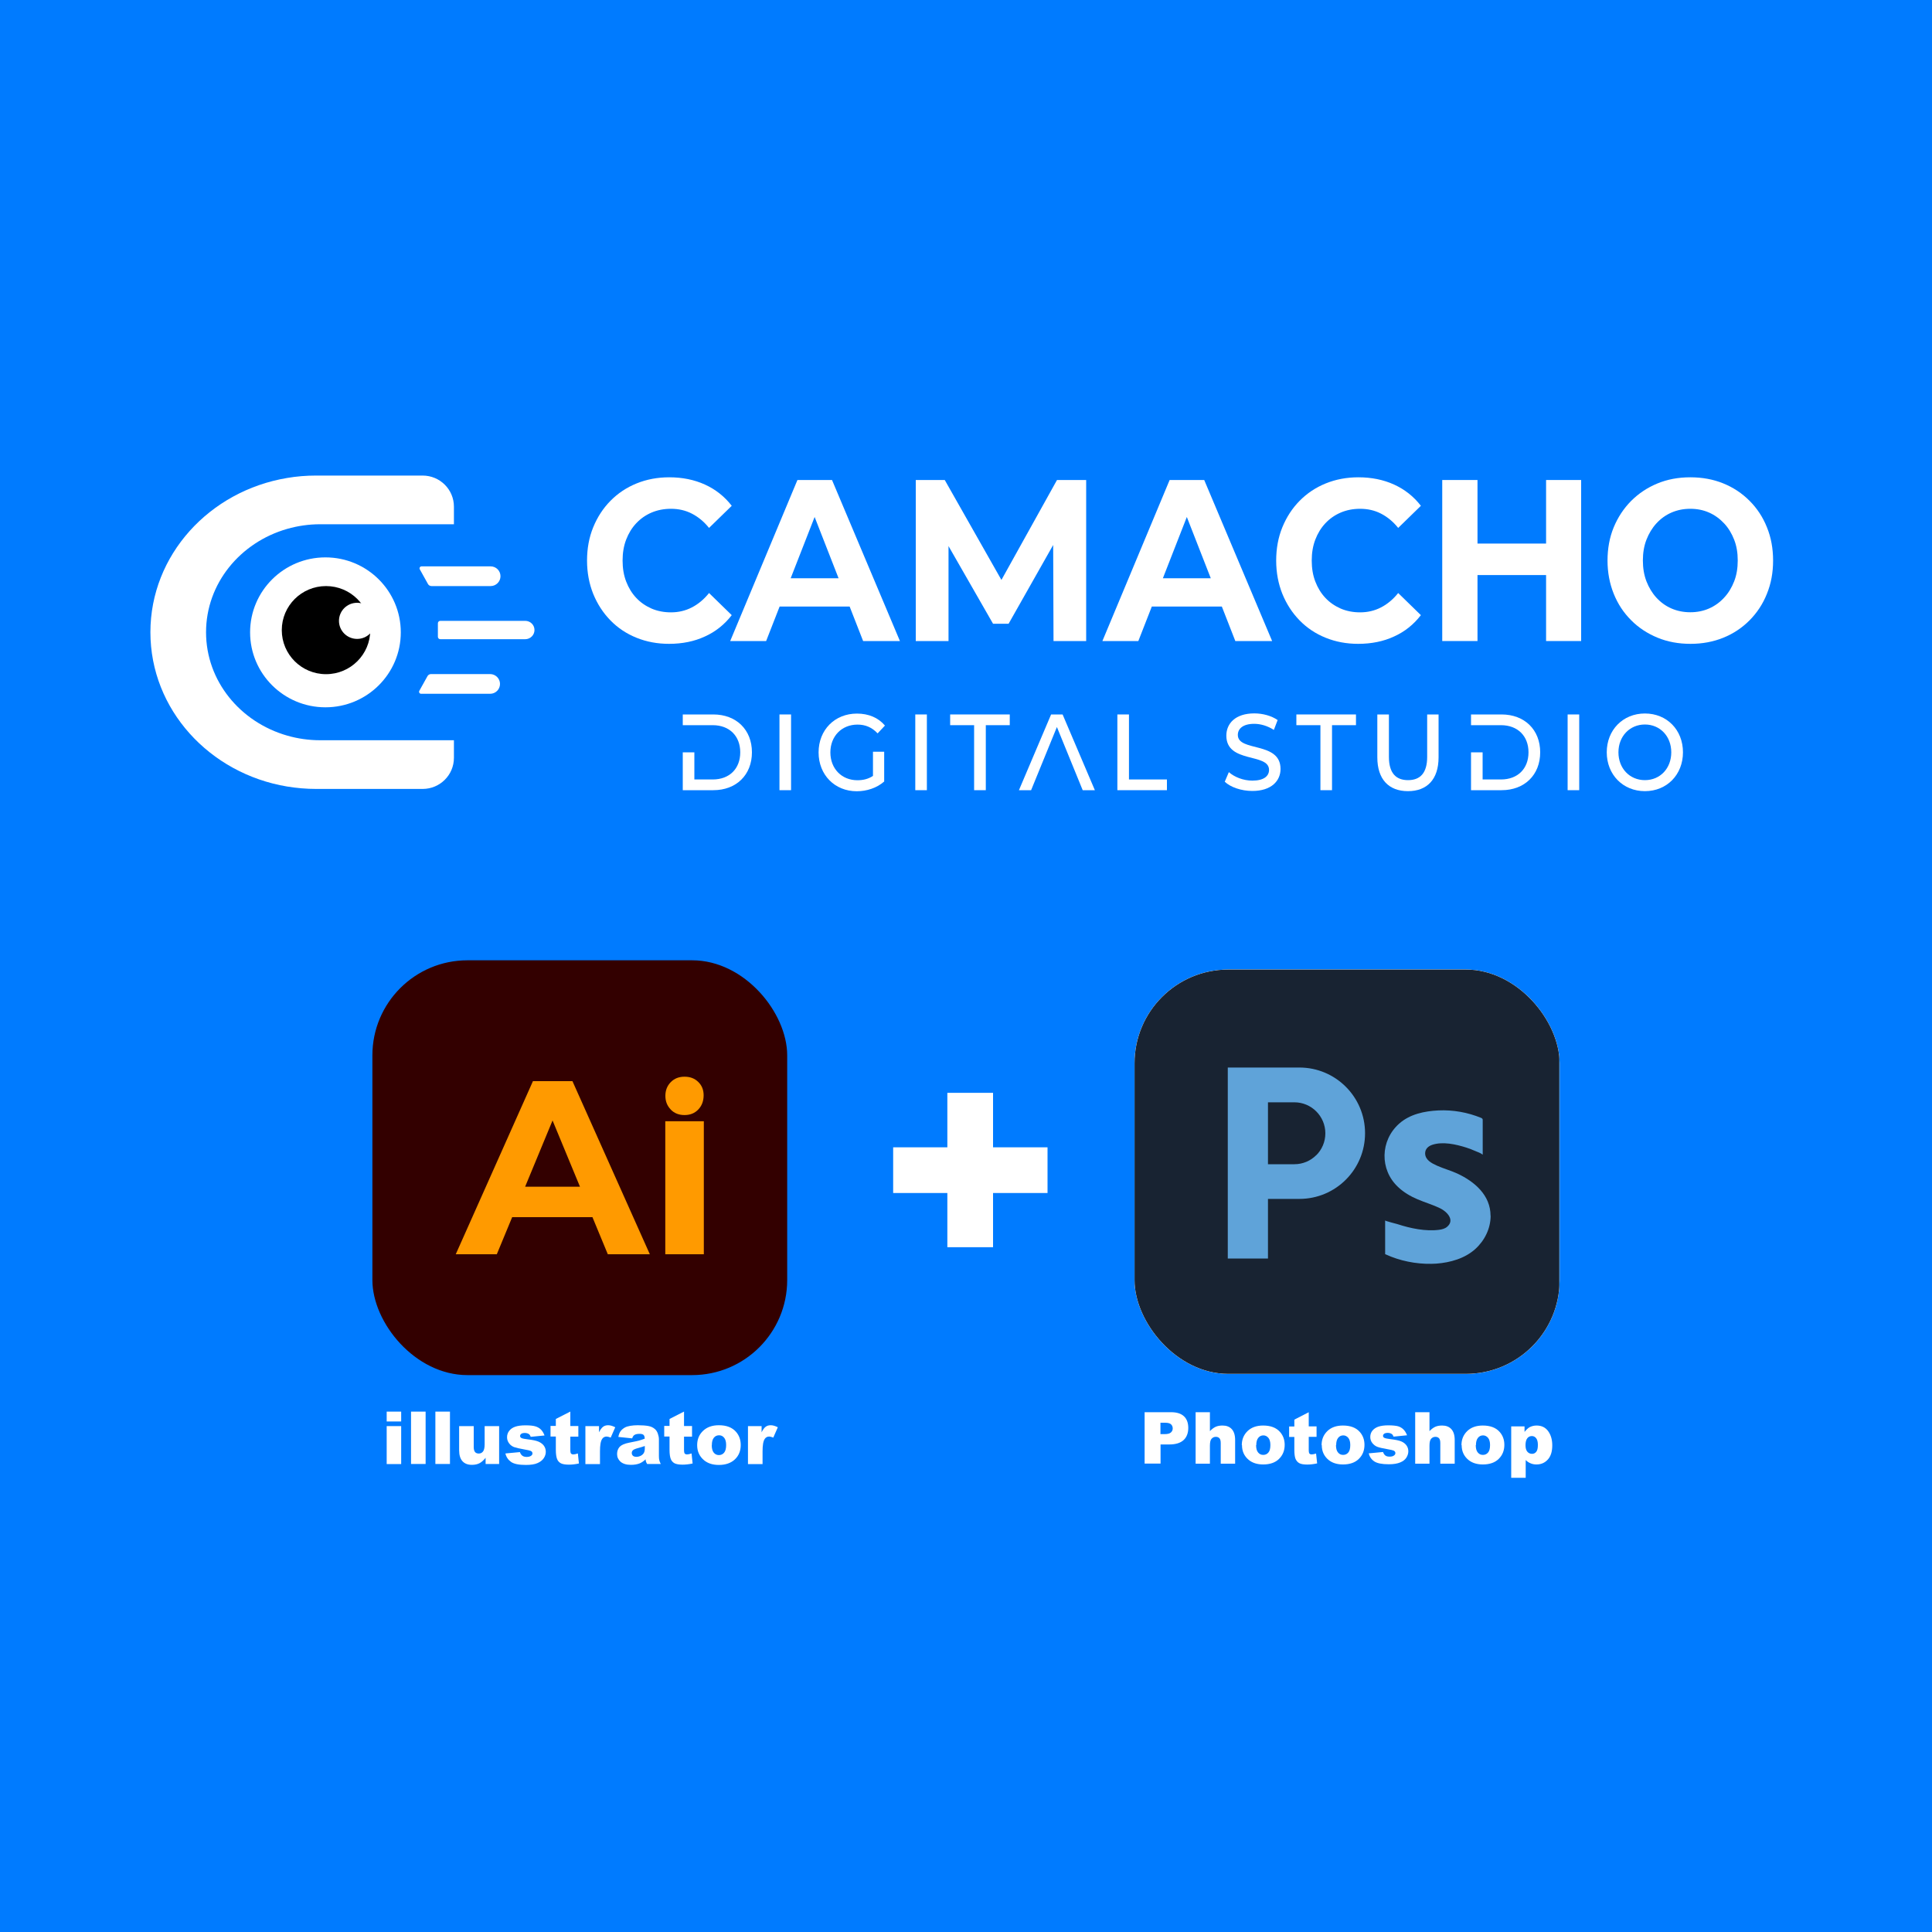 <?xml version="1.0" encoding="UTF-8"?>
<svg xmlns="http://www.w3.org/2000/svg" xmlns:xlink="http://www.w3.org/1999/xlink" viewBox="0 0 200 200">
  <defs>
    <clipPath id="clippath">
      <rect x="117.45" y="100.37" width="44" height="41.85" rx="9.7" ry="9.7" fill="none"/>
    </clipPath>
  </defs>
  <g id="Capa_2" data-name="Capa 2">
    <rect width="200" height="200" fill="#007bff"/>
  </g>
  <g id="Capa_1" data-name="Capa 1">
    <g>
      <g>
        <ellipse cx="33.69" cy="65.46" rx="7.8" ry="7.76" fill="#fff"/>
        <g>
          <path d="M33.75,69.29c-2.25,0-4.08-1.82-4.08-4.06s1.83-4.06,4.08-4.06,4.08,1.82,4.08,4.06-1.83,4.06-4.08,4.06Z"/>
          <path d="M33.75,61.67c1.98,0,3.58,1.6,3.58,3.56s-1.61,3.56-3.58,3.56-3.58-1.6-3.58-3.56,1.61-3.56,3.58-3.56M33.75,60.67c-2.53,0-4.58,2.04-4.58,4.56s2.05,4.56,4.58,4.56,4.58-2.04,4.58-4.56-2.05-4.56-4.58-4.56h0Z"/>
        </g>
        <ellipse cx="36.97" cy="64.27" rx="1.88" ry="1.87" fill="#fff"/>
        <path d="M43.64,58.63h7.15c.57,0,1.02.46,1.02,1.02h0c0,.56-.46,1.02-1.02,1.02h-6.12c-.15,0-.3-.08-.37-.22l-.84-1.51c-.08-.14.02-.31.18-.31Z" fill="#fff"/>
        <path d="M43.59,71.82h7.15c.57,0,1.02-.46,1.02-1.02h0c0-.56-.46-1.02-1.02-1.02h-6.12c-.15,0-.3.08-.37.22l-.84,1.51c-.08.14.02.31.18.31Z" fill="#fff"/>
        <path d="M45.33,64.52v1.4c0,.14.11.25.25.25h8.79c.53,0,.96-.43.96-.95h0c0-.53-.43-.95-.96-.95h-8.79c-.14,0-.25.11-.25.25Z" fill="#fff"/>
        <path d="M29.73,54.75c1.08-.31,2.23-.48,3.42-.48h13.84v-1.82c0-1.78-1.45-3.22-3.24-3.22h-11.02c-1.03,0-2.03.08-3.01.25-8.04,1.34-14.15,7.98-14.15,15.97s6.11,14.63,14.15,15.97c.98.16,1.98.25,3.01.25h11.02c1.79,0,3.24-1.44,3.24-3.22v-1.82h-13.84c-1.19,0-2.34-.17-3.42-.48-4.86-1.39-8.4-5.65-8.4-10.7s3.54-9.31,8.4-10.7Z" fill="#fff"/>
        <g>
          <g>
            <path d="M69.26,66.65c-1.21,0-2.33-.21-3.37-.63-1.04-.42-1.94-1.02-2.7-1.8-.76-.78-1.35-1.69-1.78-2.74-.42-1.05-.64-2.2-.64-3.45s.21-2.4.64-3.45c.43-1.05,1.02-1.96,1.79-2.74s1.67-1.38,2.71-1.8c1.04-.42,2.16-.63,3.37-.63,1.36,0,2.59.25,3.69.75,1.1.5,2.03,1.23,2.78,2.2l-2.35,2.29c-.52-.65-1.12-1.14-1.78-1.48s-1.38-.5-2.16-.5c-.73,0-1.4.13-2.01.39-.61.26-1.14.63-1.59,1.11s-.79,1.04-1.04,1.69-.37,1.37-.37,2.17.12,1.52.37,2.17.59,1.21,1.04,1.69c.45.48.98.84,1.59,1.11.61.26,1.28.39,2.01.39.78,0,1.5-.17,2.16-.51.66-.34,1.26-.84,1.78-1.49l2.35,2.29c-.75.97-1.67,1.71-2.78,2.21-1.1.51-2.34.76-3.72.76Z" fill="#fff"/>
            <path d="M75.59,66.36l6.96-16.67h3.58l7.03,16.67h-3.81l-5.75-14.71h1.46l-5.75,14.71h-3.72ZM79.11,62.79l.92-2.93h8.1l.94,2.93h-9.96Z" fill="#fff"/>
            <path d="M94.8,66.36v-16.67h3l6.67,11.76h-1.59l6.54-11.76h3.02v16.67h-3.38l-.04-11.12h.67l-5.28,9.33h-1.61l-5.35-9.33h.74v11.12h-3.38Z" fill="#fff"/>
            <path d="M114.12,66.36l6.96-16.67h3.58l7.03,16.67h-3.81l-5.75-14.71h1.46l-5.75,14.71h-3.72ZM117.63,62.79l.92-2.93h8.1l.94,2.93h-9.96Z" fill="#fff"/>
            <path d="M140.6,66.65c-1.21,0-2.33-.21-3.37-.63-1.04-.42-1.94-1.02-2.7-1.8-.76-.78-1.35-1.69-1.78-2.74-.42-1.05-.64-2.2-.64-3.45s.21-2.4.64-3.45c.43-1.05,1.02-1.96,1.79-2.74s1.67-1.38,2.71-1.8c1.04-.42,2.16-.63,3.37-.63,1.36,0,2.59.25,3.69.75,1.1.5,2.03,1.23,2.78,2.2l-2.35,2.29c-.52-.65-1.12-1.14-1.78-1.48s-1.38-.5-2.16-.5c-.73,0-1.4.13-2.01.39-.61.26-1.14.63-1.59,1.11s-.79,1.04-1.04,1.69-.37,1.37-.37,2.17.12,1.52.37,2.17.59,1.21,1.04,1.69c.45.48.98.84,1.59,1.11.61.26,1.28.39,2.01.39.78,0,1.5-.17,2.16-.51.66-.34,1.26-.84,1.78-1.49l2.35,2.29c-.75.97-1.67,1.71-2.78,2.21-1.1.51-2.34.76-3.72.76Z" fill="#fff"/>
            <path d="M149.3,66.36v-16.67h3.65v16.67h-3.65ZM152.66,59.53v-3.26h7.65v3.26h-7.65ZM160.05,66.36v-16.67h3.63v16.67h-3.63Z" fill="#fff"/>
            <path d="M175,66.65c-1.24,0-2.38-.21-3.42-.64-1.04-.43-1.96-1.03-2.73-1.81-.78-.78-1.38-1.69-1.8-2.74-.42-1.05-.64-2.19-.64-3.43s.21-2.4.64-3.44c.43-1.04,1.03-1.95,1.8-2.73.78-.78,1.68-1.38,2.72-1.81,1.04-.43,2.17-.64,3.41-.64s2.38.21,3.41.63c1.04.42,1.94,1.02,2.72,1.8.78.78,1.38,1.69,1.8,2.74.43,1.05.64,2.2.64,3.45s-.21,2.38-.64,3.44c-.42,1.06-1.03,1.97-1.8,2.75-.78.78-1.68,1.38-2.72,1.8-1.04.42-2.17.63-3.39.63ZM174.98,63.38c.7,0,1.35-.13,1.94-.39.59-.26,1.11-.63,1.56-1.12.45-.48.79-1.05,1.04-1.69.25-.64.37-1.36.37-2.16s-.12-1.51-.37-2.15-.59-1.21-1.04-1.69c-.45-.48-.97-.86-1.56-1.12-.59-.26-1.23-.39-1.94-.39s-1.35.13-1.95.39c-.6.26-1.12.64-1.56,1.12-.44.48-.78,1.05-1.03,1.69s-.37,1.36-.37,2.15.12,1.51.37,2.16c.25.64.59,1.21,1.03,1.69.44.48.96.86,1.56,1.12.6.26,1.25.39,1.95.39Z" fill="#fff"/>
          </g>
          <g>
            <path d="M71.88,77.88v2.81h1.9c1.74,0,2.85-1.12,2.85-2.81s-1.12-2.81-2.85-2.81h-3.1v-1.11h3.16c2.38,0,4,1.58,4,3.92s-1.62,3.92-4,3.92h-3.16v-3.92h1.2Z" fill="#fff"/>
            <path d="M80.69,81.8v-7.84h1.2v7.84h-1.2Z" fill="#fff"/>
            <path d="M91.52,80.91c-.75.66-1.8,1-2.83,1-2.27,0-3.95-1.69-3.95-4.02s1.67-4.02,3.97-4.02c1.2,0,2.21.42,2.9,1.24l-.76.81c-.59-.63-1.27-.91-2.08-.91-1.64,0-2.81,1.2-2.81,2.88s1.17,2.88,2.8,2.88c.57,0,1.12-.12,1.61-.45v-2.5h1.16v3.09Z" fill="#fff"/>
            <path d="M94.75,81.8v-7.84h1.2v7.84h-1.2Z" fill="#fff"/>
            <path d="M100.84,81.8v-6.73h-2.48v-1.11h6.17v1.11h-2.48v6.73h-1.2Z" fill="#fff"/>
            <path d="M106.72,81.8h-1.24l3.33-7.84h1.19l3.34,7.84h-1.26l-2.67-6.54-2.67,6.54Z" fill="#fff"/>
            <path d="M115.67,81.8v-7.84h1.2v6.73h3.93v1.11h-5.13Z" fill="#fff"/>
            <path d="M126.78,80.94l.43-1.01c.57.51,1.5.88,2.43.88,1.21,0,1.73-.48,1.73-1.11,0-1.79-4.42-.64-4.42-3.55,0-1.24.92-2.3,2.9-2.3.87,0,1.78.25,2.41.69l-.39,1.02c-.65-.42-1.38-.63-2.03-.63-1.19,0-1.7.52-1.7,1.15,0,1.78,4.42.64,4.42,3.52,0,1.23-.94,2.28-2.92,2.28-1.14,0-2.26-.39-2.86-.96Z" fill="#fff"/>
            <path d="M136.69,81.8v-6.73h-2.49v-1.11h6.17v1.11h-2.48v6.73h-1.2Z" fill="#fff"/>
            <path d="M142.58,78.4v-4.44h1.2v4.39c0,1.67.72,2.41,1.98,2.41s1.98-.74,1.98-2.41v-4.39h1.18v4.44c0,2.28-1.19,3.5-3.17,3.5s-3.17-1.22-3.17-3.5Z" fill="#fff"/>
            <path d="M153.48,77.88v2.81h1.9c1.74,0,2.85-1.12,2.85-2.81s-1.12-2.81-2.85-2.81h-3.1v-1.11h3.16c2.38,0,4,1.58,4,3.92s-1.62,3.92-4,3.92h-3.16v-3.92h1.2Z" fill="#fff"/>
            <path d="M162.28,81.8v-7.84h1.2v7.84h-1.2Z" fill="#fff"/>
            <path d="M166.33,77.88c0-2.31,1.67-4.02,3.95-4.02s3.94,1.7,3.94,4.02-1.67,4.02-3.94,4.02-3.95-1.71-3.95-4.02ZM173.01,77.88c0-1.66-1.16-2.88-2.73-2.88s-2.74,1.22-2.74,2.88,1.16,2.88,2.74,2.88,2.73-1.22,2.73-2.88Z" fill="#fff"/>
          </g>
        </g>
      </g>
      <g>
        <path d="M92.46,118.77h5.61v-5.64h4.73v5.64h5.64v4.73h-5.64v5.61h-4.73v-5.61h-5.61v-4.73Z" fill="#fff"/>
        <g>
          <path d="M40.03,146.13h1.5v1.02h-1.5v-1.02ZM40.03,147.63h1.5v3.93h-1.5v-3.93Z" fill="#fff"/>
          <path d="M42.55,146.13h1.51v5.42h-1.51v-5.42Z" fill="#fff"/>
          <path d="M45.07,146.13h1.51v5.42h-1.51v-5.42Z" fill="#fff"/>
          <path d="M51.68,151.55h-1.41v-.64c-.21.26-.42.45-.63.56-.21.11-.48.17-.79.17-.41,0-.74-.12-.97-.37s-.35-.63-.35-1.14v-2.5h1.51v2.16c0,.25.05.42.14.53.09.1.22.15.38.15.18,0,.33-.07.44-.21s.17-.39.17-.74v-1.89h1.5v3.93Z" fill="#fff"/>
          <path d="M52.33,150.46l1.49-.14c.06.18.15.3.26.38.11.08.26.12.44.12.2,0,.36-.04.47-.13.09-.06.13-.14.13-.24,0-.11-.06-.19-.17-.25-.08-.04-.3-.09-.65-.15-.52-.09-.89-.18-1.09-.25-.2-.08-.38-.21-.51-.39-.14-.19-.21-.39-.21-.63,0-.26.08-.48.23-.67s.36-.33.62-.42c.26-.09.62-.14,1.06-.14.47,0,.81.04,1.04.11.22.07.41.18.56.33.15.15.27.35.37.61l-1.43.14c-.04-.12-.1-.22-.18-.28-.12-.08-.26-.12-.43-.12s-.29.03-.37.09c-.08.06-.12.13-.12.22,0,.1.05.17.15.22s.31.09.64.13c.5.06.87.13,1.12.24s.43.25.56.43c.13.19.19.39.19.62s-.07.45-.21.66-.35.38-.65.51c-.29.13-.7.19-1.2.19-.72,0-1.23-.1-1.53-.31-.3-.21-.5-.5-.59-.87Z" fill="#fff"/>
          <path d="M59.04,146.13v1.49h.83v1.1h-.83v1.39c0,.17.02.28.05.33.05.08.14.12.26.12.11,0,.27-.03.47-.1l.11,1.04c-.37.08-.72.12-1.04.12-.37,0-.65-.05-.83-.14-.18-.1-.31-.24-.39-.44-.08-.2-.13-.51-.13-.95v-1.38h-.55v-1.1h.55v-.72l1.51-.77Z" fill="#fff"/>
          <path d="M60.6,147.63h1.41v.64c.14-.28.28-.47.42-.57.14-.11.32-.16.53-.16s.46.07.73.21l-.47,1.07c-.18-.07-.32-.11-.42-.11-.2,0-.35.08-.46.24-.16.23-.23.66-.23,1.29v1.32h-1.51v-3.93Z" fill="#fff"/>
          <path d="M65.45,148.9l-1.44-.15c.05-.25.13-.45.23-.59s.25-.27.44-.38c.14-.08.33-.14.57-.18.24-.04.5-.06.78-.06.45,0,.81.03,1.09.08s.5.16.68.32c.13.11.23.27.3.47.07.2.11.4.11.58v1.73c0,.19.01.33.04.43.02.11.07.24.15.4h-1.41c-.06-.1-.09-.18-.11-.23-.02-.05-.04-.13-.05-.25-.2.19-.39.32-.59.41-.27.11-.58.16-.93.16-.47,0-.82-.11-1.07-.32-.24-.22-.36-.48-.36-.8,0-.3.09-.54.26-.74.18-.19.5-.34.97-.43.57-.11.93-.19,1.1-.24s.35-.11.53-.18c0-.18-.04-.31-.12-.39-.08-.07-.21-.11-.4-.11-.25,0-.43.04-.55.12-.1.06-.17.18-.23.35ZM66.75,149.69c-.21.07-.42.14-.65.2-.31.08-.5.16-.58.24-.08.08-.12.17-.12.28,0,.12.04.21.12.29.08.07.2.11.36.11s.32-.04.47-.12c.14-.08.25-.18.31-.3s.09-.27.09-.46v-.24Z" fill="#fff"/>
          <path d="M70.81,146.13v1.49h.83v1.1h-.83v1.39c0,.17.02.28.05.33.05.08.14.12.26.12.11,0,.27-.03.47-.1l.11,1.04c-.37.08-.72.12-1.04.12-.37,0-.65-.05-.83-.14-.18-.1-.31-.24-.39-.44-.08-.2-.13-.51-.13-.95v-1.38h-.55v-1.1h.55v-.72l1.51-.77Z" fill="#fff"/>
          <path d="M72.17,149.6c0-.6.2-1.09.61-1.48.41-.39.95-.58,1.64-.58.79,0,1.38.23,1.78.69.32.37.48.82.48,1.36,0,.6-.2,1.1-.6,1.48-.4.38-.96.58-1.66.58-.63,0-1.14-.16-1.53-.48-.48-.4-.72-.92-.72-1.56ZM73.68,149.6c0,.35.07.61.21.78s.32.25.53.25.4-.08.54-.25c.14-.17.21-.43.21-.79,0-.34-.07-.59-.21-.76-.14-.17-.31-.25-.52-.25-.22,0-.4.08-.54.25-.14.17-.21.43-.21.77Z" fill="#fff"/>
          <path d="M77.43,147.63h1.41v.64c.14-.28.28-.47.42-.57.14-.11.32-.16.53-.16s.46.07.73.21l-.47,1.07c-.18-.07-.32-.11-.42-.11-.2,0-.35.08-.46.24-.16.23-.23.66-.23,1.29v1.32h-1.51v-3.93Z" fill="#fff"/>
        </g>
        <g>
          <path d="M118.48,146.19h2.74c.6,0,1.04.14,1.34.42s.45.69.45,1.21-.16.96-.49,1.26-.82.45-1.48.45h-.9v1.98h-1.65v-5.33ZM120.14,148.46h.4c.32,0,.54-.05.67-.17s.19-.25.19-.42-.06-.31-.17-.42-.32-.17-.63-.17h-.47v1.19Z" fill="#fff"/>
          <path d="M123.77,146.19h1.48v1.96c.2-.21.4-.36.6-.45.2-.09.43-.13.71-.13.4,0,.72.12.95.37.23.25.35.62.35,1.13v2.45h-1.49v-2.12c0-.24-.04-.41-.13-.51-.09-.1-.21-.15-.38-.15-.18,0-.32.07-.44.2s-.17.38-.17.73v1.85h-1.48v-5.33Z" fill="#fff"/>
          <path d="M128.55,149.6c0-.59.2-1.07.6-1.46.4-.38.93-.57,1.61-.57.77,0,1.36.22,1.75.67.32.36.48.81.48,1.33,0,.59-.2,1.08-.59,1.46s-.94.57-1.63.57c-.62,0-1.12-.16-1.5-.47-.47-.39-.7-.9-.7-1.53ZM130.03,149.6c0,.34.07.6.21.76.14.17.31.25.53.25s.39-.08.53-.24.21-.42.21-.78c0-.33-.07-.58-.21-.75-.14-.16-.31-.25-.51-.25-.22,0-.39.08-.53.25s-.21.42-.21.76Z" fill="#fff"/>
          <path d="M135.48,146.19v1.47h.81v1.08h-.81v1.37c0,.17.02.27.05.33.05.08.13.12.25.12.11,0,.26-.03.46-.09l.11,1.02c-.37.08-.71.12-1.03.12-.37,0-.64-.05-.81-.14-.17-.09-.3-.24-.39-.43-.08-.19-.13-.5-.13-.93v-1.36h-.54v-1.08h.54v-.71l1.48-.76Z" fill="#fff"/>
          <path d="M136.81,149.6c0-.59.2-1.07.6-1.46.4-.38.93-.57,1.61-.57.77,0,1.36.22,1.75.67.32.36.48.81.48,1.33,0,.59-.2,1.08-.59,1.46s-.94.57-1.63.57c-.62,0-1.12-.16-1.5-.47-.47-.39-.7-.9-.7-1.53ZM138.3,149.6c0,.34.07.6.21.76.14.17.31.25.53.25s.39-.08.53-.24.21-.42.21-.78c0-.33-.07-.58-.21-.75-.14-.16-.31-.25-.51-.25-.22,0-.39.08-.53.25s-.21.42-.21.76Z" fill="#fff"/>
          <path d="M141.7,150.45l1.47-.14c.06.17.15.3.25.37.11.08.25.11.44.11.2,0,.35-.04.46-.13.08-.06.13-.14.13-.24,0-.11-.06-.19-.17-.25-.08-.04-.29-.09-.64-.15-.51-.09-.87-.17-1.07-.25-.2-.08-.37-.21-.51-.39s-.21-.39-.21-.62c0-.25.07-.47.22-.66.15-.18.35-.32.61-.41.26-.09.61-.14,1.04-.14.46,0,.8.04,1.02.1.22.07.4.18.55.33.15.15.27.35.37.6l-1.4.14c-.04-.12-.1-.21-.18-.27-.12-.08-.26-.12-.42-.12s-.29.03-.37.09c-.08.06-.12.13-.12.22,0,.09.05.17.15.21.1.05.31.09.63.13.49.06.86.13,1.1.23.24.1.42.24.55.42s.19.39.19.61-.07.44-.2.65c-.13.21-.35.38-.64.5-.29.12-.68.19-1.18.19-.71,0-1.21-.1-1.51-.3-.3-.2-.49-.49-.58-.86Z" fill="#fff"/>
          <path d="M146.5,146.19h1.48v1.96c.2-.21.4-.36.6-.45.2-.09.43-.13.71-.13.4,0,.72.12.95.37.23.25.35.62.35,1.13v2.45h-1.49v-2.12c0-.24-.04-.41-.13-.51-.09-.1-.21-.15-.38-.15-.18,0-.32.07-.44.2s-.17.38-.17.73v1.85h-1.48v-5.33Z" fill="#fff"/>
          <path d="M151.29,149.6c0-.59.2-1.07.6-1.46.4-.38.93-.57,1.61-.57.77,0,1.36.22,1.75.67.32.36.48.81.48,1.33,0,.59-.2,1.08-.59,1.46s-.94.57-1.63.57c-.62,0-1.12-.16-1.5-.47-.47-.39-.7-.9-.7-1.53ZM152.77,149.6c0,.34.07.6.21.76.14.17.31.25.53.25s.39-.08.53-.24.21-.42.21-.78c0-.33-.07-.58-.21-.75-.14-.16-.31-.25-.51-.25-.22,0-.39.08-.53.25s-.21.42-.21.76Z" fill="#fff"/>
          <path d="M156.44,152.99v-5.33h1.38v.57c.19-.24.37-.4.53-.49.22-.11.45-.17.72-.17.52,0,.92.2,1.2.59s.42.88.42,1.46c0,.64-.15,1.13-.46,1.47s-.7.51-1.17.51c-.23,0-.44-.04-.62-.12-.19-.08-.36-.19-.5-.34v1.84h-1.49ZM157.92,149.6c0,.3.06.53.19.68.13.15.29.22.49.22.17,0,.32-.07.43-.21.12-.14.17-.38.17-.72,0-.31-.06-.54-.18-.69s-.27-.22-.44-.22c-.19,0-.35.07-.47.22s-.19.39-.19.72Z" fill="#fff"/>
        </g>
        <g clip-path="url(#clippath)">
          <g>
            <polyline points="168.44 151.37 109.93 151.37 109.93 92.86 168.44 92.86 168.44 151.37" fill="#fff"/>
            <path d="M115.74,135.11h0v-27.36c0-5.2,4.22-9.42,9.42-9.42h28.07c5.2,0,9.42,4.22,9.42,9.42v.03c0-5.19-4.21-9.4-9.4-9.4h-28.11c-5.19,0-9.4,4.21-9.4,9.4v27.33" fill="#fbfcfd"/>
            <path d="M115.74,135.18h0v-27.39c0-5.19,4.21-9.4,9.4-9.4h28.11c5.19,0,9.4,4.21,9.4,9.4h0v.03c0-5.18-4.2-9.38-9.38-9.38h-28.15c-5.18,0-9.38,4.2-9.38,9.38v27.36" fill="#fbfbfc"/>
            <path d="M115.74,135.24h0v-27.43c0-5.18,4.2-9.38,9.38-9.38h28.15c5.18,0,9.38,4.2,9.38,9.38h0v.03c0-5.17-4.19-9.36-9.36-9.36h-28.19c-5.17,0-9.36,4.19-9.36,9.36v27.4" fill="#fafafc"/>
            <path d="M115.74,135.31h0v-27.47c0-5.17,4.19-9.36,9.36-9.36h28.19c5.17,0,9.36,4.19,9.36,9.36h0v.03c0-5.16-4.18-9.33-9.33-9.33h-28.24c-5.16,0-9.33,4.18-9.33,9.33v27.44" fill="#fafbfb"/>
            <path d="M115.74,135.37h0v-27.51c0-5.16,4.18-9.33,9.33-9.33h28.24c5.16,0,9.33,4.18,9.33,9.33h0v.03c0-5.14-4.17-9.31-9.31-9.31h-28.28c-5.14,0-9.31,4.17-9.31,9.31v27.48" fill="#fafafb"/>
            <path d="M115.74,135.44h0v-27.54c0-5.14,4.17-9.31,9.31-9.31h28.28c5.14,0,9.31,4.17,9.31,9.31h0v.03c0-5.13-4.16-9.29-9.29-9.29h-28.32c-5.13,0-9.29,4.16-9.29,9.29v27.52" fill="#fafafb"/>
            <path d="M115.74,135.5h0v-27.58c0-5.13,4.16-9.29,9.29-9.29h28.32c5.13,0,9.29,4.16,9.29,9.29h0v.03c0-5.12-4.15-9.27-9.27-9.27h-28.37c-5.12,0-9.27,4.15-9.27,9.27v27.55" fill="#f9f9fa"/>
            <path d="M115.74,135.57h0v-27.62c0-5.12,4.15-9.27,9.27-9.27h28.37c5.12,0,9.27,4.15,9.27,9.27h0v.03c0-5.11-4.14-9.25-9.25-9.25h-28.41c-5.11,0-9.25,4.14-9.25,9.25v27.59" fill="#f8f8fa"/>
            <path d="M115.74,135.63h0v-27.66c0-5.11,4.14-9.25,9.25-9.25h28.41c5.11,0,9.25,4.14,9.25,9.25h0v.03c0-5.1-4.13-9.23-9.23-9.23h-28.45c-5.1,0-9.23,4.13-9.23,9.23v27.63" fill="#f7f8f9"/>
            <path d="M115.74,135.7h0v-27.69c0-5.1,4.13-9.23,9.23-9.23h28.45c5.1,0,9.23,4.13,9.23,9.23h0v.03c0-5.08-4.12-9.21-9.21-9.21h-28.49c-5.08,0-9.21,4.12-9.21,9.21v27.67" fill="#f7f8f9"/>
            <path d="M115.74,135.77h0v-27.73c0-5.08,4.12-9.21,9.21-9.21h28.49c5.08,0,9.21,4.12,9.21,9.21h0v.03c0-5.07-4.11-9.18-9.18-9.18h-28.54c-5.07,0-9.18,4.11-9.18,9.18v27.7" fill="#f7f7f8"/>
            <path d="M115.74,135.83h0v-27.77c0-5.07,4.11-9.18,9.18-9.18h28.54c5.07,0,9.18,4.11,9.18,9.18h0v.03c0-5.06-4.1-9.16-9.16-9.16h-28.58c-5.06,0-9.16,4.1-9.16,9.16v27.74" fill="#f6f7f7"/>
            <path d="M115.74,135.9h0v-27.81c0-5.06,4.1-9.16,9.16-9.16h28.58c5.06,0,9.16,4.1,9.16,9.16h0v.03c0-5.05-4.09-9.14-9.14-9.14h-28.62c-5.05,0-9.14,4.09-9.14,9.14v27.78" fill="#f6f6f7"/>
            <path d="M115.74,135.96h0v-27.84c0-5.05,4.09-9.14,9.14-9.14h28.62c5.05,0,9.14,4.09,9.14,9.14h0v.03c0-5.04-4.08-9.12-9.12-9.12h-28.67c-5.04,0-9.12,4.08-9.12,9.12v27.82" fill="#f6f6f7"/>
            <path d="M115.74,136.03h0v-27.88c0-5.04,4.08-9.12,9.12-9.12h28.67c5.04,0,9.12,4.08,9.12,9.12h0v.03c0-5.03-4.07-9.1-9.1-9.1h-28.71c-5.03,0-9.1,4.07-9.1,9.1v27.85" fill="#f5f5f6"/>
            <path d="M115.74,136.09h0v-27.92c0-5.03,4.07-9.1,9.1-9.1h28.71c5.03,0,9.1,4.07,9.1,9.1h0v.03c0-5.01-4.06-9.08-9.08-9.08h-28.75c-5.01,0-9.08,4.06-9.08,9.08v27.89" fill="#f5f5f6"/>
            <path d="M115.74,136.16h0v-27.96c0-5.01,4.06-9.08,9.08-9.08h28.75c5.01,0,9.08,4.06,9.08,9.08h0v.03c0-5-4.05-9.06-9.06-9.06h-28.79c-5,0-9.06,4.05-9.06,9.06v27.93" fill="#f5f5f6"/>
            <path d="M115.74,136.22h0v-27.99c0-5,4.05-9.06,9.06-9.06h28.79c5,0,9.06,4.05,9.06,9.06h0v.03c0-4.99-4.05-9.03-9.03-9.03h-28.84c-4.99,0-9.03,4.05-9.03,9.03v27.97" fill="#f4f5f6"/>
            <path d="M115.74,136.29h0v-28.03c0-4.99,4.05-9.03,9.03-9.03h28.84c4.99,0,9.03,4.05,9.03,9.03h0v.03c0-4.98-4.04-9.01-9.01-9.01h-28.88c-4.98,0-9.01,4.04-9.01,9.01v28" fill="#f4f4f5"/>
            <path d="M115.74,136.35h0v-28.07c0-4.98,4.04-9.01,9.01-9.01h28.88c4.98,0,9.01,4.04,9.01,9.01h0v.03c0-4.97-4.03-8.99-8.99-8.99h-28.92c-4.97,0-8.99,4.03-8.99,8.99v28.04" fill="#f4f4f5"/>
            <path d="M115.74,136.42h0v-28.11c0-4.97,4.03-8.99,8.99-8.99h28.92c4.97,0,8.99,4.03,8.99,8.99h0v.03c0-4.95-4.02-8.97-8.97-8.97h-28.97c-4.95,0-8.97,4.02-8.97,8.97v28.08" fill="#f3f3f4"/>
            <path d="M115.74,136.49h0v-28.14c0-4.95,4.02-8.97,8.97-8.97h28.97c4.95,0,8.97,4.02,8.97,8.97h0v.03c0-4.94-4.01-8.95-8.95-8.95h-29.01c-4.94,0-8.95,4.01-8.95,8.95v28.12" fill="#f3f3f4"/>
            <path d="M115.74,136.55h0v-28.18c0-4.94,4.01-8.95,8.95-8.95h29.01c4.94,0,8.95,4.01,8.95,8.95h0v.03c0-4.93-4-8.93-8.93-8.93h-29.05c-4.93,0-8.93,4-8.93,8.93v28.15" fill="#f3f3f4"/>
            <path d="M115.74,136.62h0v-28.22c0-4.93,4-8.93,8.93-8.93h29.05c4.93,0,8.93,4,8.93,8.93h0v.03c0-4.92-3.99-8.91-8.91-8.91h-29.09c-4.92,0-8.91,3.99-8.91,8.91v28.19" fill="#f3f3f4"/>
            <path d="M115.74,136.68h0v-28.26c0-4.92,3.99-8.91,8.91-8.91h29.09c4.92,0,8.91,3.99,8.91,8.91h0v.03c0-4.91-3.98-8.89-8.88-8.89h-29.14c-4.91,0-8.89,3.98-8.89,8.89v28.23" fill="#f3f3f4"/>
            <path d="M115.74,136.75h0v-28.3c0-4.91,3.98-8.89,8.89-8.89h29.14c4.91,0,8.88,3.98,8.88,8.89h0v.03c0-4.9-3.97-8.86-8.86-8.86h-29.18c-4.9,0-8.86,3.97-8.86,8.86v28.27" fill="#f3f3f4"/>
            <path d="M115.74,136.81h0v-28.33c0-4.9,3.97-8.86,8.86-8.86h29.18c4.9,0,8.86,3.97,8.86,8.86h0v.03c0-4.88-3.96-8.84-8.84-8.84h-29.22c-4.88,0-8.84,3.96-8.84,8.84v28.3" fill="#f2f3f4"/>
            <path d="M115.74,136.88h0v-28.37c0-4.88,3.96-8.84,8.84-8.84h29.22c4.88,0,8.84,3.96,8.84,8.84h0v.03c0-4.87-3.95-8.82-8.82-8.82h-29.27c-4.87,0-8.82,3.95-8.82,8.82v28.34" fill="#f2f3f4"/>
            <path d="M115.74,136.94h0v-28.41c0-4.87,3.95-8.82,8.82-8.82h29.27c4.87,0,8.82,3.95,8.82,8.82h0v.03c0-4.86-3.94-8.8-8.8-8.8h-29.31c-4.86,0-8.8,3.94-8.8,8.8v28.38" fill="#f2f3f4"/>
            <path d="M115.74,137.01h0v-28.45c0-4.86,3.94-8.8,8.8-8.8h29.31c4.86,0,8.8,3.94,8.8,8.8h0v.03c0-4.85-3.93-8.78-8.78-8.78h-29.35c-4.85,0-8.78,3.93-8.78,8.78v28.42" fill="#f2f3f4"/>
            <path d="M115.74,137.07h0v-28.48c0-4.85,3.93-8.78,8.78-8.78h29.35c4.85,0,8.78,3.93,8.78,8.78h0v.03c0-4.84-3.92-8.76-8.76-8.76h-29.39c-4.84,0-8.76,3.92-8.76,8.76v28.46" fill="#f2f3f4"/>
            <path d="M153.89,145.9h-29.39c-4.84,0-8.76-3.92-8.76-8.76v-28.52c0-4.84,3.92-8.76,8.76-8.76h29.39c4.84,0,8.76,3.92,8.76,8.76h0v28.52c0,4.84-3.92,8.76-8.76,8.76" fill="#f3f3f4"/>
            <path d="M154.01,143.58h-29.17c-4.51,0-8.17-3.66-8.17-8.17v-28.12c0-4.51,3.66-8.17,8.17-8.17h29.17c4.51,0,8.17,3.66,8.17,8.17v28.12c0,4.51-3.66,8.17-8.17,8.17h0Z" fill="#182332"/>
            <path d="M154.01,143.58v-.78h-29.17c-1.02,0-1.99-.21-2.88-.58-1.33-.56-2.46-1.5-3.26-2.68-.4-.59-.71-1.24-.93-1.94-.22-.69-.33-1.43-.33-2.2v-28.12c0-1.02.21-1.99.58-2.88.56-1.33,1.5-2.46,2.68-3.26.59-.4,1.24-.71,1.94-.93.69-.22,1.43-.33,2.2-.33h29.17c1.02,0,1.99.21,2.88.58,1.33.56,2.46,1.5,3.26,2.68.4.59.71,1.24.93,1.94.22.69.33,1.43.33,2.2v28.12c0,1.02-.21,1.99-.58,2.88-.56,1.33-1.5,2.46-2.68,3.26-.59.4-1.24.71-1.94.93-.69.22-1.43.33-2.2.33v1.55c1.23,0,2.41-.25,3.48-.7,1.61-.68,2.97-1.81,3.94-3.24.48-.71.86-1.5,1.13-2.34.26-.84.4-1.74.4-2.66v-28.12c0-1.23-.25-2.41-.7-3.48-.68-1.61-1.81-2.97-3.24-3.94-.71-.48-1.5-.86-2.34-1.13-.84-.26-1.74-.4-2.66-.4h-29.17c-1.23,0-2.41.25-3.48.7-1.61.68-2.97,1.81-3.94,3.24-.48.71-.86,1.5-1.13,2.34-.26.84-.4,1.74-.4,2.66h0v28.12c0,1.23.25,2.41.7,3.48.68,1.61,1.81,2.97,3.24,3.94.71.48,1.5.86,2.34,1.13.84.26,1.74.4,2.66.4h29.17v-.78h0Z" fill="#51a0d9"/>
            <path d="M136.26,119.58c-.58.58-1.38.94-2.27.94h-2.73v-6.41h2.73c1.77,0,3.21,1.44,3.21,3.21,0,.89-.36,1.69-.94,2.27h0ZM134.52,110.51h-7.42v19.77h4.16v-6.17h3.25c1.88,0,3.58-.76,4.81-1.99,1.23-1.23,1.99-2.93,1.99-4.81,0-3.75-3.04-6.8-6.8-6.8h0Z" fill="#5fa3d9"/>
            <path d="M154.31,125.85c0,1.31-.61,2.56-1.58,3.44-1.09.99-2.6,1.41-4.04,1.52-.17.01-.34.02-.52.02-1.6.03-3.28-.31-4.73-.98-.02,0-.03-.01-.05-.02,0-1.16,0-2.33,0-3.49,0,.06,1.15.34,1.3.39,1.32.43,2.89.76,4.28.58.29-.04.59-.11.82-.3.86-.71-.01-1.59-.71-1.93-.76-.37-1.57-.6-2.34-.93-.73-.31-1.43-.72-2.01-1.27-1.93-1.8-1.85-4.82.11-6.56,1.11-.99,2.62-1.3,4.07-1.37,1.5-.07,3.02.2,4.41.77.05.02.11.05.14.1.03.04.03.09.03.14,0,1.19,0,2.38,0,3.57-.23-.19-.54-.27-.8-.39-.29-.13-.59-.24-.89-.34-1.07-.34-2.46-.66-3.56-.28-.4.14-.71.43-.71.87,0,.69.68,1.03,1.23,1.28.69.31,1.42.5,2.11.82,1.78.83,3.43,2.24,3.43,4.36h0Z" fill="#5fa3d9"/>
          </g>
          <rect x="116.37" y="99.3" width="46.15" height="44" rx="6.98" ry="6.98" fill="none"/>
        </g>
        <g>
          <rect x="38.55" y="99.41" width="42.94" height="42.94" rx="9.84" ry="9.84" fill="#300"/>
          <g>
            <path d="M61.34,126h-8.32l-1.59,3.84h-4.25l7.99-17.92h4.09l8.01,17.92h-4.35l-1.59-3.84ZM60.04,122.85l-2.84-6.86-2.84,6.86h5.68Z" fill="#ff9a00"/>
            <path d="M69.43,114.85c-.37-.38-.55-.85-.55-1.41s.18-1.03.55-1.41c.37-.38.84-.57,1.43-.57s1.06.18,1.43.55c.37.36.55.82.55,1.37,0,.59-.18,1.08-.55,1.47-.37.39-.84.58-1.43.58s-1.06-.19-1.43-.57Z" fill="#ff9a00"/>
            <rect x="68.87" y="116.07" width="3.99" height="13.77" fill="#ff9a00"/>
          </g>
        </g>
      </g>
    </g>
  </g>
</svg>
